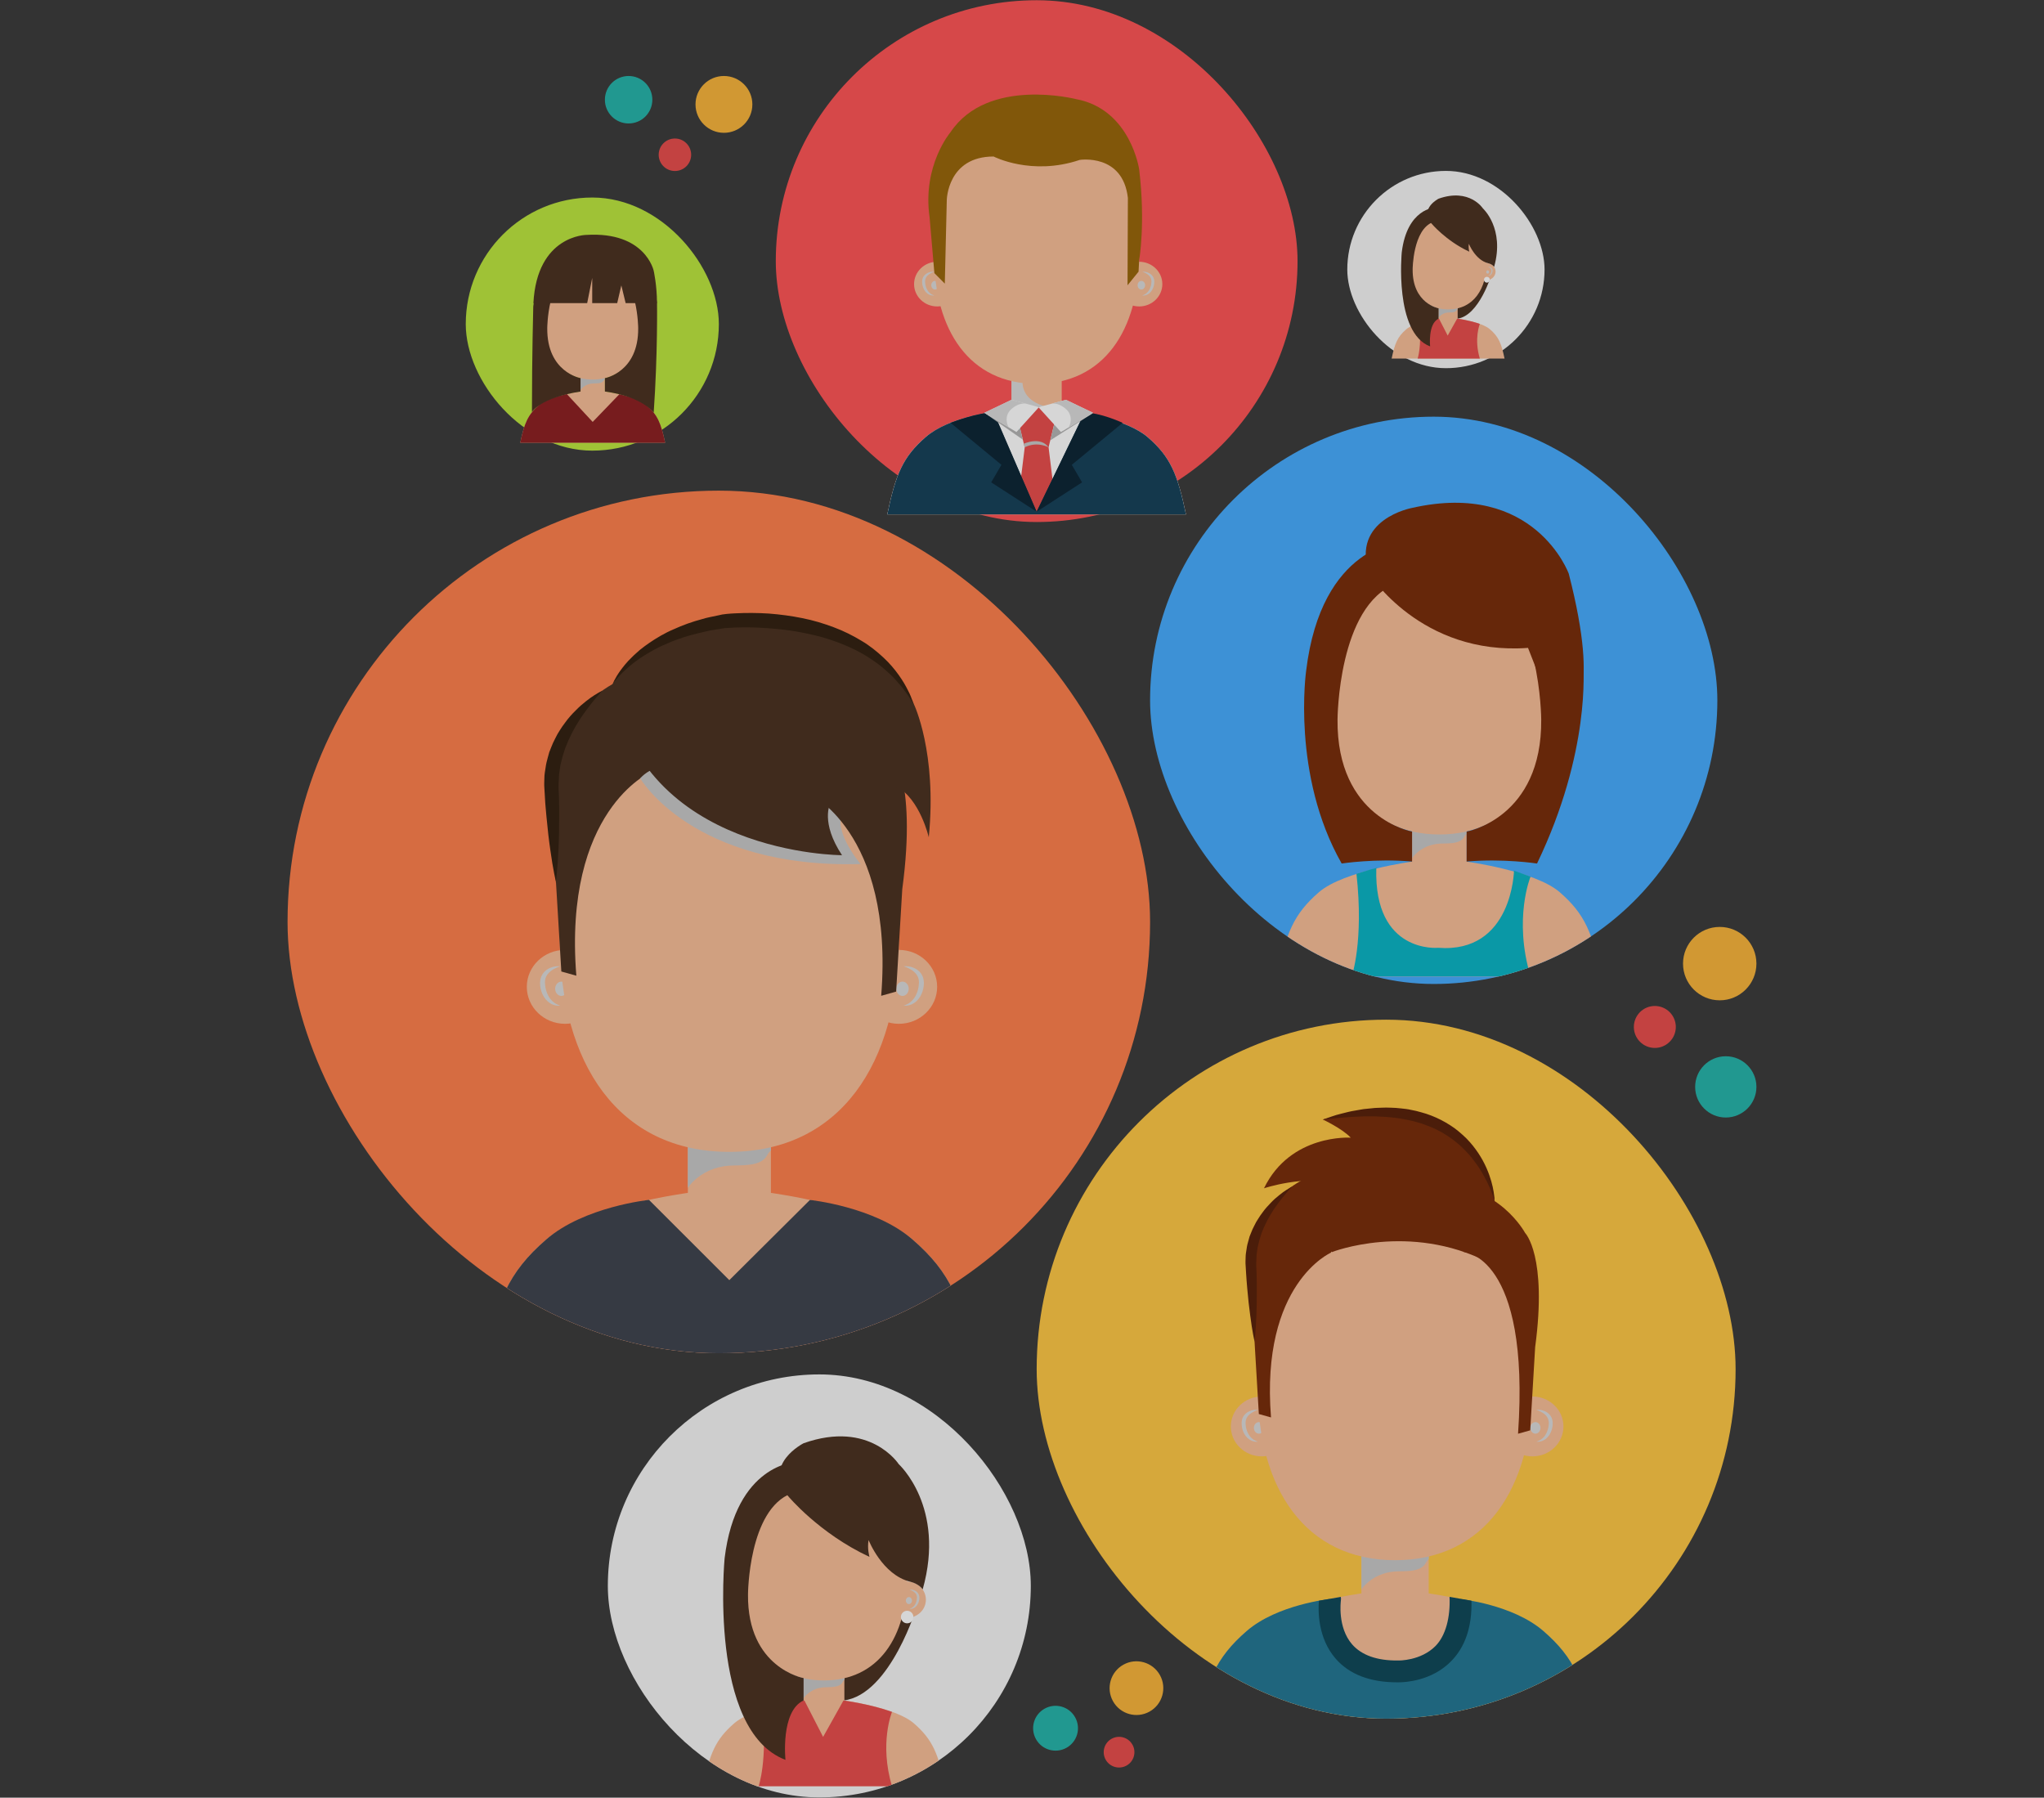 <svg width="141" height="124" viewBox="0 0 141 124" fill="none" xmlns="http://www.w3.org/2000/svg">
<rect x="0" y="0" width="141" height="124" fill="#333333" stroke="none"/>
<g opacity="0.8">
<rect x="53.516" y="0.016" width="35.992" height="35.992" rx="17.996" fill="#FF4D4F"/>
<path d="M73.24 26.211H69.775V28.271H73.24V26.211Z" fill="#F8BB94"/>
<g style="mix-blend-mode:multiply">
<path d="M71.97 27.997C71.243 27.765 70.634 27.311 70.542 26.512C70.53 26.402 70.542 26.303 70.572 26.211H69.775V28.271H73.24V28.012C72.814 28.119 72.37 28.122 71.97 27.994V27.997Z" fill="#DADADA"/>
</g>
<path d="M80.181 19.596C80.181 20.449 79.465 21.138 78.583 21.138C77.7 21.138 76.984 20.446 76.984 19.596C76.984 18.747 77.7 18.055 78.583 18.055C79.465 18.055 80.181 18.747 80.181 19.596Z" fill="#F8BB94"/>
<g style="mix-blend-mode:multiply">
<path d="M78.787 18.746C78.787 18.746 78.826 18.74 78.894 18.743C78.963 18.743 79.064 18.755 79.178 18.8C79.291 18.841 79.425 18.922 79.518 19.059C79.542 19.095 79.556 19.134 79.577 19.169C79.592 19.208 79.604 19.25 79.613 19.292L79.628 19.42C79.628 19.462 79.625 19.503 79.622 19.545C79.616 19.623 79.595 19.709 79.571 19.787C79.547 19.864 79.512 19.936 79.473 20.004C79.395 20.139 79.285 20.243 79.175 20.303C79.124 20.335 79.067 20.35 79.023 20.365C78.972 20.374 78.933 20.383 78.897 20.386C78.829 20.386 78.79 20.386 78.79 20.386C78.79 20.386 78.826 20.371 78.888 20.347C78.921 20.335 78.954 20.312 78.993 20.294C79.029 20.267 79.073 20.243 79.109 20.204C79.148 20.171 79.187 20.127 79.222 20.079C79.258 20.031 79.288 19.978 79.318 19.918C79.345 19.858 79.366 19.796 79.386 19.73C79.404 19.662 79.419 19.599 79.422 19.524L79.431 19.423L79.425 19.325C79.416 19.295 79.41 19.262 79.404 19.232C79.392 19.205 79.383 19.175 79.369 19.149C79.315 19.041 79.222 18.961 79.133 18.901C79.041 18.841 78.957 18.803 78.894 18.779C78.832 18.755 78.796 18.743 78.796 18.743L78.787 18.746Z" fill="#DADADA"/>
</g>
<g style="mix-blend-mode:multiply">
<path d="M78.993 19.673C78.993 19.837 78.877 19.971 78.734 19.971C78.591 19.971 78.475 19.837 78.475 19.673C78.475 19.509 78.591 19.375 78.734 19.375C78.877 19.375 78.993 19.509 78.993 19.673Z" fill="#DADADA"/>
</g>
<path d="M63.055 19.596C63.055 20.449 63.77 21.138 64.65 21.138C65.53 21.138 66.248 20.446 66.248 19.596C66.248 18.747 65.533 18.055 64.65 18.055C63.767 18.055 63.055 18.747 63.055 19.596Z" fill="#F8BB94"/>
<g style="mix-blend-mode:multiply">
<path d="M64.447 18.746C64.447 18.746 64.409 18.74 64.34 18.743C64.271 18.743 64.173 18.755 64.057 18.8C63.943 18.841 63.809 18.922 63.717 19.059C63.696 19.095 63.678 19.134 63.657 19.169C63.642 19.208 63.63 19.25 63.621 19.292L63.609 19.42C63.609 19.462 63.612 19.503 63.615 19.545C63.621 19.623 63.642 19.709 63.666 19.787C63.69 19.864 63.726 19.936 63.764 20.004C63.845 20.139 63.955 20.243 64.063 20.303C64.113 20.335 64.173 20.35 64.218 20.365C64.265 20.374 64.307 20.383 64.343 20.386C64.415 20.386 64.45 20.386 64.45 20.386C64.45 20.386 64.415 20.371 64.352 20.347C64.322 20.335 64.286 20.312 64.248 20.294C64.212 20.267 64.167 20.243 64.131 20.204C64.093 20.171 64.054 20.127 64.018 20.079C63.982 20.031 63.952 19.978 63.925 19.918C63.896 19.858 63.875 19.796 63.857 19.73C63.839 19.662 63.824 19.599 63.821 19.524L63.815 19.423L63.821 19.325C63.83 19.295 63.836 19.262 63.842 19.232C63.854 19.205 63.863 19.175 63.878 19.149C63.934 19.041 64.027 18.961 64.113 18.901C64.203 18.841 64.289 18.803 64.352 18.779C64.415 18.755 64.45 18.743 64.45 18.743L64.447 18.746Z" fill="#DADADA"/>
</g>
<g style="mix-blend-mode:multiply">
<path d="M64.242 19.673C64.242 19.837 64.359 19.971 64.502 19.971C64.645 19.971 64.761 19.837 64.761 19.673C64.761 19.509 64.645 19.375 64.502 19.375C64.359 19.375 64.242 19.509 64.242 19.673Z" fill="#DADADA"/>
</g>
<path d="M78.583 17.559C78.583 22.798 76.123 26.478 71.51 26.478C66.897 26.478 64.434 22.798 64.434 17.559C64.434 12.32 66.986 8.07 71.602 8.07C76.219 8.07 78.583 12.32 78.583 17.559Z" fill="#F8BB94"/>
<path d="M69.846 28.188C69.846 28.188 65.45 28.769 63.873 30.135C62.263 31.527 61.788 32.732 61.207 35.484H81.81C81.231 32.732 80.754 31.527 79.144 30.135C77.563 28.769 73.171 28.188 73.171 28.188H69.846Z" fill="#F8BB94"/>
<path d="M68.519 28.414C68.519 28.414 65.453 28.769 63.873 30.135C62.263 31.527 61.788 32.732 61.207 35.484H81.81C81.231 32.732 80.763 31.518 79.144 30.135C77.808 28.993 74.808 28.477 74.808 28.477L73.168 28.188H69.843L68.516 28.414H68.519Z" fill="white"/>
<path d="M70.688 30.855C70.688 30.855 70.703 30.832 70.747 30.796C70.729 30.814 70.709 30.835 70.688 30.855L70.121 35.477H72.9L72.334 30.855L72.715 29.269C72.856 29.03 72.9 28.756 72.754 28.517C72.62 28.3 72.441 28.186 72.235 28.13C71.91 28.04 71.526 28.094 71.18 28.094C70.834 28.094 70.592 28.124 70.363 28.395C70.136 28.667 70.121 28.959 70.303 29.269L70.685 30.855H70.688Z" fill="#E74645"/>
<g style="mix-blend-mode:multiply">
<path d="M70.625 30.609C70.625 30.609 71.776 30.072 72.331 30.856C72.331 30.856 71.555 30.415 70.685 30.856L70.625 30.609Z" fill="#C6C6C6"/>
</g>
<path d="M68.519 28.414C68.519 28.414 65.453 28.769 63.873 30.135C62.263 31.527 61.788 32.732 61.207 35.484H81.81C81.231 32.732 80.763 31.518 79.144 30.135C77.808 28.993 74.808 28.477 74.808 28.477L71.507 35.297L68.516 28.414H68.519Z" fill="#0D3953"/>
<path d="M68.559 28.462L71.508 35.297L68.374 33.272L69.081 32.062L65.574 29.166C65.574 29.166 67.563 28.397 68.562 28.465L68.559 28.462Z" fill="#031D2D"/>
<path d="M74.811 28.478L71.51 35.298L74.644 33.273L73.937 32.062L77.444 29.167C77.444 29.167 75.807 28.412 74.808 28.481L74.811 28.478Z" fill="#031D2D"/>
<g style="mix-blend-mode:multiply">
<path d="M67.904 28.477L70.555 30.325L70.335 29.401L67.904 28.477Z" fill="#B2B2B2"/>
</g>
<g style="mix-blend-mode:multiply">
<path d="M75.368 28.516L72.457 30.37L72.713 29.291L75.368 28.516Z" fill="#B2B2B2"/>
</g>
<path d="M69.775 27.578L67.902 28.476L70.118 29.8L71.669 28.088L69.775 27.578Z" fill="white"/>
<g style="mix-blend-mode:multiply">
<path d="M69.748 28.237C70.023 27.987 70.348 27.817 70.729 27.835L69.775 27.578L67.902 28.473L69.575 29.472C69.367 29.069 69.376 28.574 69.748 28.234V28.237Z" fill="#DADADA"/>
</g>
<path d="M73.529 27.578L75.402 28.476L73.186 29.8L71.633 28.088L73.529 27.578Z" fill="white"/>
<g style="mix-blend-mode:multiply">
<path d="M73.555 28.237C73.281 27.987 72.956 27.817 72.574 27.835L73.528 27.578L75.401 28.473L73.728 29.472C73.937 29.069 73.928 28.574 73.555 28.234V28.237Z" fill="#DADADA"/>
</g>
<path d="M64.46 18.844L65.175 19.563L65.312 13.793C65.312 13.793 65.36 10.796 68.542 10.796C68.542 10.796 71.154 12.152 74.479 11.031C74.479 11.031 77.455 10.563 77.804 13.652L77.78 19.679L78.54 18.74L78.582 17.955C78.582 17.955 79.032 15.412 78.582 11.678C78.582 11.678 77.983 7.542 74.246 6.841C74.246 6.841 68.145 5.27 65.572 9.114C65.572 9.114 63.61 11.407 64.126 14.994L64.457 18.847L64.46 18.844Z" fill="#956000"/>
<path d="M45 6.879C45 7.783 44.269 8.516 43.364 8.516C42.458 8.516 41.727 7.783 41.727 6.879C41.727 5.975 42.46 5.242 43.364 5.242C44.267 5.242 45 5.975 45 6.879Z" fill="#1DB2A8"/>
<path d="M47.678 10.675C47.678 11.294 47.177 11.795 46.557 11.795C45.938 11.795 45.438 11.294 45.438 10.675C45.438 10.056 45.938 9.555 46.557 9.555C47.177 9.555 47.678 10.056 47.678 10.675Z" fill="#E74645"/>
<path d="M51.9 7.202C51.9 8.284 51.022 9.161 49.938 9.161C48.854 9.161 47.978 8.284 47.978 7.202C47.978 6.12 48.856 5.242 49.938 5.242C51.02 5.242 51.9 6.12 51.9 7.202Z" fill="#F9B233"/>
<g clip-path="url(#clip0_6636_40536)">
<rect x="79.336" y="28.742" width="39.131" height="39.131" rx="19.565" fill="#40A9FF"/>
<path d="M101.172 57.266H97.404V59.506H101.172V57.266Z" fill="#F8BB94"/>
<g style="mix-blend-mode:multiply">
<path d="M97.622 58.938C98.066 58.494 98.64 58.245 99.269 58.196C99.807 58.157 100.725 58.271 101.013 57.71C101.059 57.622 101.114 57.554 101.175 57.505V57.266H97.408V59.201C97.473 59.11 97.541 59.02 97.625 58.938H97.622Z" fill="#C6C6C6"/>
</g>
<path d="M108.714 50.082C108.714 51.01 107.936 51.758 106.98 51.758C106.024 51.758 105.242 51.006 105.242 50.082C105.242 49.158 106.02 48.406 106.98 48.406C107.94 48.406 108.714 49.158 108.714 50.082Z" fill="#F8BB94"/>
<g style="mix-blend-mode:multiply">
<path d="M107.201 49.153C107.201 49.153 107.243 49.146 107.318 49.149C107.392 49.153 107.499 49.162 107.626 49.211C107.749 49.256 107.895 49.344 107.995 49.496C108.021 49.532 108.038 49.574 108.06 49.616C108.077 49.658 108.089 49.704 108.102 49.749L108.115 49.889C108.115 49.934 108.112 49.979 108.109 50.025C108.102 50.112 108.08 50.203 108.054 50.284C108.028 50.368 107.989 50.446 107.947 50.521C107.859 50.667 107.743 50.78 107.623 50.845C107.568 50.881 107.506 50.897 107.457 50.913C107.402 50.923 107.36 50.936 107.321 50.936C107.243 50.936 107.204 50.936 107.204 50.936C107.204 50.936 107.243 50.919 107.311 50.894C107.344 50.881 107.379 50.855 107.425 50.835C107.464 50.806 107.512 50.78 107.551 50.741C107.597 50.706 107.636 50.657 107.675 50.605C107.713 50.553 107.746 50.492 107.778 50.43C107.807 50.365 107.833 50.297 107.853 50.226C107.872 50.151 107.888 50.083 107.892 50.002L107.901 49.892L107.892 49.785C107.882 49.752 107.876 49.717 107.869 49.684C107.856 49.655 107.846 49.623 107.83 49.593C107.769 49.477 107.671 49.389 107.574 49.324C107.477 49.26 107.383 49.217 107.315 49.191C107.25 49.166 107.208 49.153 107.208 49.153H107.201Z" fill="#DADADA"/>
</g>
<g style="mix-blend-mode:multiply">
<path d="M107.425 50.168C107.425 50.346 107.299 50.492 107.143 50.492C106.988 50.492 106.861 50.346 106.861 50.168C106.861 49.99 106.988 49.844 107.143 49.844C107.299 49.844 107.425 49.99 107.425 50.168Z" fill="#DADADA"/>
</g>
<path d="M90.098 50.082C90.098 51.01 90.876 51.758 91.832 51.758C92.788 51.758 93.567 51.006 93.567 50.082C93.567 49.158 92.788 48.406 91.832 48.406C90.876 48.406 90.098 49.158 90.098 50.082Z" fill="#F8BB94"/>
<g style="mix-blend-mode:multiply">
<path d="M91.61 49.153C91.61 49.153 91.568 49.146 91.493 49.149C91.419 49.153 91.312 49.162 91.186 49.211C91.062 49.256 90.916 49.344 90.816 49.496C90.79 49.532 90.774 49.574 90.751 49.616C90.738 49.658 90.725 49.704 90.712 49.749L90.699 49.889C90.699 49.934 90.699 49.979 90.706 50.025C90.712 50.112 90.735 50.203 90.761 50.284C90.787 50.368 90.826 50.446 90.868 50.521C90.955 50.667 91.075 50.78 91.192 50.845C91.25 50.881 91.312 50.897 91.361 50.913C91.412 50.923 91.458 50.936 91.497 50.936C91.575 50.936 91.614 50.936 91.614 50.936C91.614 50.936 91.575 50.919 91.507 50.894C91.474 50.881 91.438 50.855 91.393 50.835C91.354 50.806 91.305 50.78 91.267 50.741C91.221 50.706 91.182 50.657 91.143 50.605C91.105 50.553 91.072 50.492 91.04 50.43C91.007 50.365 90.988 50.297 90.965 50.226C90.946 50.151 90.929 50.083 90.926 50.002L90.916 49.892L90.923 49.785C90.933 49.752 90.939 49.717 90.946 49.684C90.959 49.655 90.968 49.623 90.984 49.593C91.046 49.477 91.147 49.389 91.241 49.324C91.338 49.26 91.432 49.217 91.5 49.191C91.568 49.166 91.607 49.153 91.607 49.153H91.61Z" fill="#DADADA"/>
</g>
<g style="mix-blend-mode:multiply">
<path d="M91.387 50.168C91.387 50.346 91.513 50.492 91.669 50.492C91.824 50.492 91.951 50.346 91.951 50.168C91.951 49.99 91.824 49.844 91.669 49.844C91.513 49.844 91.387 49.99 91.387 50.168Z" fill="#DADADA"/>
</g>
<path d="M106.979 47.863C106.979 53.559 104.304 57.56 99.289 57.56C94.274 57.56 91.596 53.559 91.596 47.863C91.596 42.167 94.371 37.547 99.389 37.547C104.408 37.547 106.979 42.167 106.979 47.863Z" fill="#F8BB94"/>
<path d="M97.48 59.422C97.48 59.422 92.701 60.054 90.986 61.539C89.236 63.053 88.72 64.363 88.088 67.355H110.487C109.855 64.363 109.339 63.053 107.589 61.539C105.87 60.054 101.095 59.422 101.095 59.422H97.48Z" fill="#F8BB94"/>
<path d="M94.943 59.898C94.943 59.898 95.458 59.681 93.572 60.274C94.09 64.969 93.244 67.345 93.244 67.345H105.58C104.384 63.364 105.58 60.469 105.58 60.469L104.439 60.057C104.439 60.057 104.332 65.776 99.21 65.377C99.21 65.377 94.771 65.812 94.94 59.898H94.943Z" fill="#00B1C3"/>
<path d="M96.666 37.37C96.666 37.37 91.154 37.559 90.101 46.27C90.101 46.27 89.073 53.448 92.552 59.565C92.552 59.565 94.876 59.205 97.408 59.429V57.361C97.408 57.361 92.198 56.443 92.266 49.625C92.266 49.625 92.302 41.757 96.299 40.266L96.669 37.367L96.666 37.37Z" fill="#732400"/>
<path d="M101.911 37.367C101.911 37.367 108.162 37.27 109.215 45.984C109.215 45.984 109.757 51.814 106.028 59.565C106.028 59.565 103.704 59.206 101.172 59.429V57.361C101.172 57.361 106.382 56.443 106.317 49.625C106.317 49.625 106.285 41.757 102.281 40.266L101.914 37.367H101.911Z" fill="#732400"/>
<path d="M94.452 39.572C94.452 39.572 98.005 45.236 105.406 44.691L106.862 48.4L108.305 49C108.305 49 110.487 48.4 108.217 39.572C108.217 39.572 105.873 33.117 97.402 35.036C97.402 35.036 93.181 35.808 94.448 39.572H94.452Z" fill="#732400"/>
</g>
<g clip-path="url(#clip1_6636_40536)">
<rect x="19.836" y="33.844" width="59.5" height="59.5" rx="29.75" fill="#FF7A45"/>
<path d="M53.179 79.008H47.451V82.414H53.179V79.008Z" fill="#F8BB94"/>
<g style="mix-blend-mode:multiply">
<path d="M47.776 81.536C48.452 80.861 49.324 80.481 50.281 80.407C51.099 80.348 52.494 80.52 52.933 79.668C53.002 79.534 53.086 79.431 53.179 79.357V78.992H47.451V81.935C47.55 81.797 47.653 81.664 47.776 81.536Z" fill="#C6C6C6"/>
</g>
<path d="M64.647 68.072C64.647 69.477 63.464 70.621 62.01 70.621C60.555 70.621 59.367 69.477 59.367 68.072C59.367 66.667 60.55 65.523 62.01 65.523C63.469 65.523 64.647 66.667 64.647 68.072Z" fill="#F8BB94"/>
<g style="mix-blend-mode:multiply">
<path d="M62.343 66.655C62.343 66.655 62.407 66.645 62.52 66.65C62.634 66.65 62.801 66.669 62.989 66.743C63.176 66.812 63.398 66.946 63.551 67.177C63.59 67.231 63.615 67.3 63.649 67.36C63.674 67.424 63.694 67.493 63.708 67.562L63.733 67.774C63.733 67.843 63.723 67.912 63.723 67.981C63.713 68.114 63.679 68.252 63.639 68.38C63.6 68.508 63.541 68.627 63.477 68.74C63.343 68.962 63.166 69.134 62.979 69.233C62.895 69.287 62.801 69.312 62.722 69.337C62.644 69.351 62.575 69.371 62.515 69.371C62.402 69.371 62.338 69.371 62.338 69.371C62.338 69.371 62.397 69.346 62.501 69.307C62.55 69.287 62.609 69.248 62.673 69.218C62.732 69.174 62.806 69.134 62.865 69.07C62.929 69.016 62.993 68.942 63.053 68.863C63.112 68.784 63.161 68.691 63.206 68.597C63.25 68.498 63.289 68.395 63.319 68.287C63.349 68.173 63.373 68.07 63.378 67.946L63.393 67.779L63.383 67.616C63.368 67.567 63.358 67.513 63.349 67.463C63.329 67.419 63.314 67.365 63.289 67.325C63.196 67.148 63.048 67.015 62.9 66.916C62.747 66.817 62.604 66.753 62.505 66.714C62.402 66.674 62.343 66.655 62.343 66.655Z" fill="#DADADA"/>
</g>
<g style="mix-blend-mode:multiply">
<path d="M62.686 68.204C62.686 68.475 62.494 68.697 62.257 68.697C62.02 68.697 61.828 68.475 61.828 68.204C61.828 67.933 62.02 67.711 62.257 67.711C62.494 67.711 62.686 67.933 62.686 68.204Z" fill="#DADADA"/>
</g>
<path d="M36.34 68.072C36.34 69.477 37.523 70.621 38.977 70.621C40.431 70.621 41.62 69.477 41.62 68.072C41.62 66.667 40.436 65.523 38.977 65.523C37.518 65.523 36.34 66.667 36.34 68.072Z" fill="#F8BB94"/>
<g style="mix-blend-mode:multiply">
<path d="M38.646 66.655C38.646 66.655 38.582 66.645 38.469 66.65C38.355 66.65 38.193 66.669 38 66.743C37.813 66.812 37.591 66.946 37.438 67.177C37.399 67.231 37.374 67.3 37.34 67.36C37.315 67.424 37.295 67.493 37.276 67.562L37.256 67.774C37.256 67.843 37.256 67.912 37.261 67.981C37.271 68.114 37.305 68.252 37.345 68.38C37.384 68.508 37.443 68.627 37.507 68.74C37.64 68.962 37.823 69.134 38.005 69.233C38.089 69.287 38.183 69.312 38.261 69.337C38.34 69.351 38.409 69.371 38.469 69.371C38.582 69.371 38.646 69.371 38.646 69.371C38.646 69.371 38.587 69.346 38.483 69.307C38.434 69.287 38.38 69.248 38.311 69.218C38.252 69.174 38.183 69.134 38.119 69.07C38.054 69.016 37.99 68.942 37.931 68.863C37.872 68.784 37.823 68.691 37.778 68.597C37.734 68.498 37.695 68.395 37.665 68.287C37.635 68.173 37.611 68.07 37.606 67.946L37.591 67.779L37.601 67.616C37.616 67.567 37.626 67.513 37.635 67.463C37.655 67.419 37.67 67.365 37.695 67.325C37.788 67.148 37.941 67.015 38.084 66.916C38.232 66.817 38.375 66.753 38.478 66.714C38.582 66.674 38.641 66.655 38.641 66.655H38.646Z" fill="#DADADA"/>
</g>
<g style="mix-blend-mode:multiply">
<path d="M38.297 68.204C38.297 68.475 38.489 68.697 38.726 68.697C38.962 68.697 39.155 68.475 39.155 68.204C39.155 67.933 38.962 67.711 38.726 67.711C38.489 67.711 38.297 67.933 38.297 68.204Z" fill="#DADADA"/>
</g>
<path d="M62.007 64.71C62.007 73.371 57.94 79.454 50.308 79.454C42.677 79.454 38.615 73.371 38.615 64.71C38.615 56.048 42.835 49.023 50.466 49.023C58.097 49.023 62.007 56.048 62.007 64.71Z" fill="#F8BB94"/>
<path d="M47.565 82.266C47.565 82.266 40.298 83.227 37.69 85.485C35.028 87.787 34.245 89.778 33.283 94.329H67.342C66.386 89.778 65.597 87.787 62.935 85.485C60.322 83.227 53.056 82.266 53.056 82.266H47.559H47.565Z" fill="#F8BB94"/>
<path d="M44.774 82.766C44.774 82.766 40.303 83.229 37.69 85.487C35.028 87.789 34.245 89.781 33.283 94.331H67.342C66.386 89.781 65.597 87.789 62.935 85.487C60.322 83.229 55.871 82.771 55.871 82.771L50.31 88.302L44.769 82.766H44.774Z" fill="#373C47"/>
<path d="M38.298 59.944L38.722 67.013L39.757 67.303C38.85 55.891 44.859 53.279 44.859 53.279L46.54 46.136C41.404 46.012 39.156 50.212 39.156 50.212C39.156 50.212 37.253 52.145 38.298 59.938V59.944Z" fill="#432918"/>
<path d="M38.356 60.862C38.356 60.862 38.144 59.97 37.962 58.629C37.863 57.958 37.775 57.175 37.696 56.332C37.661 55.913 37.612 55.479 37.592 55.035C37.578 54.813 37.568 54.592 37.553 54.37L37.543 54.202V54.182V54.118V54.074V53.99L37.553 53.655C37.553 53.438 37.597 53.187 37.637 52.94C37.671 52.689 37.73 52.457 37.794 52.23C37.829 52.117 37.853 51.998 37.888 51.89L38.016 51.565C38.095 51.348 38.194 51.141 38.297 50.944C38.396 50.741 38.499 50.549 38.618 50.372C38.731 50.189 38.849 50.022 38.973 49.859C39.209 49.529 39.465 49.248 39.712 49.006C39.954 48.755 40.195 48.548 40.417 48.375C40.634 48.198 40.841 48.06 41.008 47.951C41.349 47.734 41.556 47.641 41.556 47.641C41.556 47.641 40.91 48.296 40.161 49.381C40.067 49.514 39.973 49.657 39.885 49.81C39.791 49.958 39.692 50.11 39.608 50.278C39.515 50.441 39.426 50.608 39.347 50.786C39.263 50.958 39.175 51.136 39.106 51.323C39.027 51.505 38.953 51.693 38.899 51.89C38.834 52.082 38.775 52.279 38.731 52.482C38.677 52.684 38.632 52.881 38.613 53.078C38.583 53.275 38.554 53.463 38.554 53.699L38.534 54.034V54.118L38.529 54.163C38.529 54.163 38.529 54.089 38.529 54.128V54.138V54.158V54.325C38.544 54.547 38.549 54.774 38.559 54.996C38.578 55.439 38.568 55.873 38.573 56.297C38.573 57.14 38.559 57.929 38.524 58.609C38.465 59.965 38.337 60.872 38.337 60.872L38.356 60.862Z" fill="#2A1807"/>
<g style="mix-blend-mode:multiply">
<path d="M44.163 53.691C44.163 53.691 47.777 59.922 59.366 59.602C59.366 59.602 57.197 57.038 58.277 55.82C58.277 55.82 47.047 50.482 44.158 53.691H44.163Z" fill="#C6C6C6"/>
</g>
<path d="M62.241 61.329L61.817 68.398L60.787 68.689C61.694 57.277 55.685 54.669 55.685 54.669L54.004 47.526C59.141 47.403 61.389 51.603 61.389 51.603C61.389 51.603 63.291 53.535 62.241 61.329Z" fill="#432918"/>
<path d="M42.26 47.184C42.26 47.184 43.926 43.787 49.911 42.861C49.911 42.861 59.868 41.663 63.043 48.574C63.043 48.574 64.65 51.902 64.069 57.753C64.069 57.753 63.467 55.121 61.836 54.243C61.836 54.243 61.564 57.359 57.266 55.441C57.266 55.441 56.581 56.718 58.084 58.99C58.084 58.99 44.168 58.99 42.265 47.184H42.26Z" fill="#432918"/>
<path d="M42.26 47.188C42.26 47.188 42.393 46.823 42.782 46.271C42.984 46 43.236 45.67 43.581 45.344C43.744 45.172 43.941 45.014 44.138 44.831C44.345 44.669 44.572 44.491 44.813 44.329C45.301 44.003 45.849 43.668 46.47 43.407C47.081 43.126 47.751 42.884 48.461 42.697C48.811 42.584 49.181 42.534 49.551 42.446L49.827 42.386L50.137 42.347C50.33 42.327 50.522 42.317 50.714 42.307C51.483 42.268 52.262 42.273 53.036 42.322C53.815 42.382 54.589 42.485 55.343 42.638C56.097 42.786 56.827 43.008 57.517 43.269C58.207 43.525 58.848 43.85 59.425 44.2C60.011 44.546 60.509 44.955 60.938 45.354C61.372 45.753 61.717 46.172 61.993 46.557C62.269 46.941 62.476 47.301 62.624 47.602C62.787 47.898 62.871 48.149 62.935 48.317C62.999 48.484 63.033 48.573 63.033 48.573C63.033 48.573 62.984 48.494 62.886 48.342C62.792 48.189 62.654 47.972 62.452 47.706C62.264 47.434 62.003 47.134 61.693 46.798C61.535 46.636 61.367 46.463 61.175 46.301C60.988 46.128 60.781 45.96 60.564 45.793C60.12 45.468 59.617 45.137 59.055 44.856C58.493 44.57 57.872 44.324 57.221 44.107C56.566 43.89 55.871 43.737 55.156 43.599C54.441 43.466 53.706 43.382 52.967 43.333C52.228 43.274 51.483 43.259 50.758 43.284C50.576 43.294 50.399 43.303 50.216 43.313L49.975 43.328L49.709 43.372C49.358 43.436 49.004 43.471 48.673 43.56C47.998 43.712 47.347 43.875 46.756 44.097C46.608 44.151 46.46 44.206 46.317 44.26C46.174 44.319 46.036 44.383 45.903 44.442C45.622 44.55 45.37 44.694 45.124 44.817C44.636 45.083 44.202 45.354 43.842 45.625C43.477 45.896 43.182 46.163 42.945 46.389C42.713 46.626 42.536 46.813 42.427 46.956C42.314 47.094 42.265 47.178 42.265 47.178L42.26 47.188Z" fill="#2A1807"/>
</g>
<g clip-path="url(#clip2_6636_40536)">
<rect x="41.93" y="94.805" width="29.178" height="29.178" rx="14.589" fill="#F5F5F5"/>
<path d="M63.3 110.661C63.3 110.661 61.453 116.905 58.19 117.297V115.873C58.19 115.873 61.535 109.636 63.3 110.661Z" fill="#432918"/>
<path d="M58.247 115.695H55.438V117.366H58.247V115.695Z" fill="#F8BB94"/>
<g style="mix-blend-mode:multiply">
<path d="M55.597 116.943C55.931 116.612 56.356 116.425 56.825 116.389C57.226 116.358 57.91 116.445 58.126 116.027C58.157 115.961 58.201 115.91 58.247 115.874V115.695H55.438V117.139C55.486 117.071 55.537 117.003 55.597 116.943Z" fill="#C6C6C6"/>
</g>
<path d="M63.87 110.344C63.87 111.033 63.29 111.593 62.575 111.593C61.859 111.593 61.281 111.033 61.281 110.344C61.281 109.655 61.861 109.094 62.575 109.094C63.288 109.094 63.87 109.655 63.87 110.344Z" fill="#F8BB94"/>
<g style="mix-blend-mode:multiply">
<path d="M62.741 109.652C62.741 109.652 62.773 109.647 62.828 109.649C62.884 109.652 62.964 109.659 63.058 109.695C63.15 109.729 63.258 109.794 63.333 109.908C63.35 109.934 63.365 109.966 63.379 109.997C63.392 110.029 63.401 110.062 63.411 110.096L63.42 110.2C63.42 110.234 63.42 110.268 63.416 110.302C63.411 110.367 63.394 110.435 63.374 110.495C63.355 110.558 63.326 110.616 63.295 110.672C63.23 110.78 63.14 110.865 63.051 110.913C63.01 110.94 62.964 110.952 62.925 110.964C62.884 110.971 62.852 110.981 62.823 110.981C62.765 110.981 62.736 110.981 62.736 110.981C62.736 110.981 62.765 110.969 62.816 110.95C62.84 110.94 62.869 110.921 62.901 110.906C62.93 110.884 62.964 110.865 62.995 110.836C63.026 110.809 63.058 110.773 63.087 110.735C63.116 110.696 63.14 110.65 63.162 110.604C63.186 110.556 63.203 110.505 63.217 110.452C63.232 110.396 63.244 110.345 63.246 110.285L63.254 110.203L63.249 110.123C63.242 110.099 63.237 110.072 63.232 110.048C63.222 110.026 63.215 110.002 63.203 109.98C63.157 109.893 63.082 109.828 63.01 109.78C62.937 109.731 62.867 109.702 62.816 109.681C62.765 109.661 62.736 109.652 62.736 109.652H62.741Z" fill="#DADADA"/>
</g>
<g style="mix-blend-mode:multiply">
<path d="M62.909 110.406C62.909 110.539 62.815 110.648 62.699 110.648C62.583 110.648 62.488 110.539 62.488 110.406C62.488 110.273 62.583 110.164 62.699 110.164C62.815 110.164 62.909 110.273 62.909 110.406Z" fill="#DADADA"/>
</g>
<path d="M49.988 110.344C49.988 111.033 50.569 111.593 51.282 111.593C51.995 111.593 52.577 111.033 52.577 110.344C52.577 109.655 51.997 109.094 51.282 109.094C50.566 109.094 49.988 109.655 49.988 110.344Z" fill="#F8BB94"/>
<g style="mix-blend-mode:multiply">
<path d="M51.117 109.652C51.117 109.652 51.086 109.647 51.03 109.649C50.975 109.652 50.895 109.659 50.801 109.695C50.709 109.729 50.6 109.794 50.525 109.908C50.506 109.934 50.494 109.966 50.477 109.997C50.465 110.029 50.455 110.062 50.448 110.096L50.435 110.2C50.435 110.234 50.435 110.268 50.44 110.302C50.445 110.367 50.462 110.435 50.481 110.495C50.501 110.558 50.53 110.616 50.561 110.672C50.627 110.78 50.714 110.865 50.805 110.913C50.846 110.94 50.892 110.952 50.929 110.964C50.967 110.971 51.001 110.981 51.03 110.981C51.086 110.981 51.117 110.981 51.117 110.981C51.117 110.981 51.088 110.969 51.038 110.95C51.013 110.94 50.984 110.921 50.953 110.906C50.924 110.884 50.888 110.865 50.859 110.836C50.825 110.809 50.796 110.773 50.767 110.735C50.738 110.696 50.714 110.65 50.689 110.604C50.668 110.556 50.651 110.505 50.634 110.452C50.619 110.396 50.607 110.345 50.605 110.285L50.597 110.203L50.602 110.123C50.61 110.099 50.614 110.072 50.619 110.048C50.629 110.026 50.636 110.002 50.648 109.98C50.694 109.893 50.767 109.828 50.839 109.78C50.912 109.731 50.982 109.702 51.033 109.681C51.083 109.661 51.115 109.652 51.115 109.652H51.117Z" fill="#DADADA"/>
</g>
<g style="mix-blend-mode:multiply">
<path d="M50.947 110.406C50.947 110.539 51.041 110.648 51.158 110.648C51.274 110.648 51.368 110.539 51.368 110.406C51.368 110.273 51.274 110.164 51.158 110.164C51.041 110.164 50.947 110.273 50.947 110.406Z" fill="#DADADA"/>
</g>
<path d="M62.578 108.684C62.578 112.932 60.586 115.915 56.843 115.915C53.101 115.915 51.109 112.932 51.109 108.684C51.109 104.437 53.179 100.992 56.921 100.992C60.663 100.992 62.58 104.437 62.58 108.684H62.578Z" fill="#F8BB94"/>
<path d="M55.494 117.289C55.494 117.289 51.933 117.76 50.651 118.868C49.346 119.997 48.959 120.973 48.49 123.205H65.195C64.726 120.973 64.339 119.997 63.034 118.868C61.752 117.76 58.191 117.289 58.191 117.289H55.496H55.494Z" fill="#F8BB94"/>
<path d="M58.187 117.297C58.187 117.297 60.022 117.539 61.533 118.085C61.533 118.085 60.641 120.244 61.533 123.212H52.332C52.332 123.212 52.965 121.402 52.574 117.94C53.981 117.495 55.489 117.297 55.489 117.297L56.78 119.809L58.185 117.297H58.187Z" fill="#E74645"/>
<path d="M62.788 109.104C60.855 108.631 59.917 106.228 59.917 106.228C59.81 106.835 59.979 107.391 59.979 107.391C56.496 105.771 54.359 103.191 54.359 103.191C52.58 100.994 55.437 99.551 55.437 99.551C60.023 97.931 61.996 100.994 61.996 100.994C61.996 100.994 65.254 103.941 63.649 109.636C63.649 109.636 63.422 109.259 62.786 109.102L62.788 109.104Z" fill="#432918"/>
<path d="M54.884 100.849C54.884 100.849 50.774 100.989 49.986 107.484C49.986 107.484 48.85 119.369 54.183 121.392C54.183 121.392 53.832 118.029 55.435 117.294V115.752C55.435 115.752 51.548 115.068 51.599 109.984C51.599 109.984 51.623 104.117 54.608 103.005L54.884 100.844V100.849Z" fill="#432918"/>
<path d="M63.01 111.542C63.01 111.781 62.817 111.975 62.577 111.975C62.338 111.975 62.145 111.781 62.145 111.542C62.145 111.303 62.338 111.109 62.577 111.109C62.817 111.109 63.01 111.303 63.01 111.542Z" fill="white"/>
</g>
<rect x="92.939" y="11.789" width="13.608" height="13.608" rx="6.804" fill="#F5F5F5"/>
<path d="M102.903 18.889C102.903 18.889 102.042 21.801 100.52 21.984V21.32C100.52 21.32 102.08 18.411 102.903 18.889Z" fill="#432918"/>
<path d="M100.548 21.234H99.238V22.013H100.548V21.234Z" fill="#F8BB94"/>
<g style="mix-blend-mode:multiply">
<path d="M99.313 21.816C99.468 21.662 99.667 21.575 99.885 21.558C100.073 21.543 100.392 21.584 100.492 21.389C100.507 21.358 100.527 21.335 100.548 21.318V21.234H99.238V21.907C99.261 21.876 99.284 21.844 99.313 21.816Z" fill="#C6C6C6"/>
</g>
<path d="M103.168 18.731C103.168 19.053 102.898 19.314 102.564 19.314C102.23 19.314 101.961 19.053 101.961 18.731C101.961 18.41 102.232 18.148 102.564 18.148C102.897 18.148 103.168 18.41 103.168 18.731Z" fill="#F8BB94"/>
<g style="mix-blend-mode:multiply">
<path d="M102.643 18.408C102.643 18.408 102.658 18.405 102.683 18.407C102.709 18.408 102.747 18.411 102.791 18.428C102.833 18.444 102.884 18.474 102.919 18.527C102.927 18.54 102.934 18.554 102.941 18.569C102.946 18.584 102.951 18.599 102.955 18.615L102.96 18.664C102.96 18.679 102.96 18.695 102.957 18.711C102.955 18.741 102.947 18.773 102.938 18.801C102.929 18.831 102.916 18.858 102.901 18.884C102.871 18.934 102.829 18.974 102.787 18.996C102.768 19.009 102.747 19.014 102.729 19.02C102.709 19.023 102.695 19.028 102.681 19.028C102.654 19.028 102.641 19.028 102.641 19.028C102.641 19.028 102.654 19.022 102.678 19.013C102.689 19.009 102.703 19 102.717 18.993C102.731 18.983 102.747 18.974 102.761 18.96C102.776 18.948 102.791 18.931 102.804 18.913C102.818 18.895 102.829 18.873 102.839 18.852C102.85 18.829 102.858 18.806 102.865 18.781C102.872 18.755 102.877 18.731 102.879 18.703L102.882 18.665L102.88 18.628C102.876 18.616 102.874 18.604 102.872 18.593C102.867 18.582 102.864 18.571 102.858 18.561C102.837 18.52 102.802 18.49 102.768 18.467C102.734 18.445 102.702 18.431 102.678 18.421C102.654 18.412 102.641 18.408 102.641 18.408H102.643Z" fill="#DADADA"/>
</g>
<g style="mix-blend-mode:multiply">
<path d="M102.72 18.761C102.72 18.823 102.676 18.874 102.622 18.874C102.567 18.874 102.523 18.823 102.523 18.761C102.523 18.699 102.567 18.648 102.622 18.648C102.676 18.648 102.72 18.699 102.72 18.761Z" fill="#DADADA"/>
</g>
<path d="M96.697 18.731C96.697 19.053 96.968 19.314 97.3 19.314C97.633 19.314 97.905 19.053 97.905 18.731C97.905 18.41 97.634 18.148 97.3 18.148C96.967 18.148 96.697 18.41 96.697 18.731Z" fill="#F8BB94"/>
<g style="mix-blend-mode:multiply">
<path d="M97.224 18.408C97.224 18.408 97.21 18.405 97.184 18.407C97.158 18.408 97.121 18.411 97.076 18.428C97.034 18.444 96.983 18.474 96.948 18.527C96.939 18.54 96.933 18.554 96.925 18.569C96.92 18.584 96.915 18.599 96.912 18.615L96.906 18.664C96.906 18.679 96.906 18.695 96.909 18.711C96.911 18.741 96.919 18.773 96.928 18.801C96.937 18.831 96.95 18.858 96.965 18.884C96.995 18.934 97.036 18.974 97.079 18.996C97.098 19.009 97.119 19.014 97.136 19.02C97.154 19.023 97.17 19.028 97.184 19.028C97.21 19.028 97.224 19.028 97.224 19.028C97.224 19.028 97.211 19.022 97.187 19.013C97.176 19.009 97.162 19 97.147 18.993C97.134 18.983 97.117 18.974 97.103 18.96C97.088 18.948 97.074 18.931 97.061 18.913C97.047 18.895 97.036 18.873 97.025 18.852C97.014 18.829 97.007 18.806 96.999 18.781C96.992 18.755 96.986 18.731 96.985 18.703L96.982 18.665L96.984 18.628C96.987 18.616 96.99 18.604 96.992 18.593C96.996 18.582 97 18.571 97.005 18.561C97.027 18.52 97.061 18.49 97.094 18.467C97.128 18.445 97.161 18.431 97.185 18.421C97.208 18.412 97.223 18.408 97.223 18.408H97.224Z" fill="#DADADA"/>
</g>
<g style="mix-blend-mode:multiply">
<path d="M97.144 18.761C97.144 18.823 97.189 18.874 97.243 18.874C97.297 18.874 97.341 18.823 97.341 18.761C97.341 18.699 97.297 18.648 97.243 18.648C97.189 18.648 97.144 18.699 97.144 18.761Z" fill="#DADADA"/>
</g>
<path d="M102.567 17.97C102.567 19.951 101.638 21.342 99.893 21.342C98.148 21.342 97.219 19.951 97.219 17.97C97.219 15.989 98.184 14.383 99.929 14.383C101.674 14.383 102.568 15.989 102.568 17.97H102.567Z" fill="#F8BB94"/>
<path d="M99.264 21.977C99.264 21.977 97.603 22.196 97.006 22.713C96.397 23.239 96.217 23.695 95.998 24.735H103.788C103.57 23.695 103.389 23.239 102.781 22.713C102.183 22.196 100.522 21.977 100.522 21.977H99.265H99.264Z" fill="#F8BB94"/>
<path d="M100.522 21.977C100.522 21.977 101.377 22.089 102.082 22.344C102.082 22.344 101.666 23.351 102.082 24.735H97.791C97.791 24.735 98.086 23.891 97.904 22.276C98.56 22.069 99.263 21.977 99.263 21.977L99.865 23.148L100.52 21.977H100.522Z" fill="#E74645"/>
<path d="M102.666 18.16C101.764 17.939 101.327 16.819 101.327 16.819C101.277 17.102 101.356 17.361 101.356 17.361C99.732 16.606 98.735 15.403 98.735 15.403C97.905 14.378 99.238 13.705 99.238 13.705C101.377 12.949 102.296 14.378 102.296 14.378C102.296 14.378 103.816 15.752 103.068 18.408C103.068 18.408 102.962 18.232 102.665 18.159L102.666 18.16Z" fill="#432918"/>
<path d="M98.98 14.315C98.98 14.315 97.063 14.38 96.696 17.41C96.696 17.41 96.166 22.952 98.653 23.895C98.653 23.895 98.489 22.327 99.237 21.985V21.265C99.237 21.265 97.424 20.946 97.448 18.575C97.448 18.575 97.459 15.839 98.851 15.32L98.98 14.312V14.315Z" fill="#432918"/>
<path d="M102.771 19.296C102.771 19.407 102.681 19.497 102.569 19.497C102.457 19.497 102.367 19.407 102.367 19.296C102.367 19.184 102.457 19.094 102.569 19.094C102.681 19.094 102.771 19.184 102.771 19.296Z" fill="white"/>
<rect x="32.129" y="13.625" width="17.459" height="17.459" rx="8.729" fill="#BAE637"/>
<path d="M41.726 26.039H40.047V27.039H41.726V26.039Z" fill="#F8BB94"/>
<g style="mix-blend-mode:multiply">
<path d="M40.142 26.785C40.34 26.587 40.596 26.474 40.877 26.454C41.117 26.437 41.527 26.488 41.654 26.237C41.674 26.198 41.699 26.168 41.726 26.146V26.039H40.047V26.903C40.076 26.862 40.106 26.823 40.142 26.785Z" fill="#C6C6C6"/>
</g>
<path d="M45.092 22.842C45.092 23.255 44.745 23.589 44.318 23.589C43.892 23.589 43.543 23.254 43.543 22.842C43.543 22.429 43.89 22.094 44.318 22.094C44.746 22.094 45.092 22.429 45.092 22.842Z" fill="#F8BB94"/>
<g style="mix-blend-mode:multiply">
<path d="M44.418 22.431C44.418 22.431 44.437 22.429 44.47 22.43C44.503 22.43 44.551 22.436 44.608 22.458C44.662 22.478 44.727 22.517 44.772 22.585C44.784 22.601 44.791 22.62 44.801 22.638C44.809 22.657 44.814 22.677 44.819 22.698L44.826 22.76C44.826 22.78 44.824 22.8 44.823 22.822C44.82 22.861 44.81 22.902 44.798 22.938C44.787 22.975 44.77 23.01 44.751 23.043C44.712 23.108 44.658 23.159 44.606 23.188C44.581 23.204 44.554 23.211 44.532 23.218C44.508 23.223 44.489 23.229 44.471 23.229C44.438 23.229 44.419 23.229 44.419 23.229C44.419 23.229 44.437 23.221 44.467 23.208C44.482 23.203 44.499 23.191 44.518 23.182C44.535 23.169 44.557 23.158 44.574 23.14C44.594 23.124 44.612 23.103 44.629 23.08C44.647 23.056 44.661 23.03 44.675 23.001C44.69 22.973 44.699 22.942 44.709 22.91C44.717 22.877 44.725 22.847 44.726 22.811L44.73 22.761L44.727 22.714C44.723 22.699 44.72 22.683 44.717 22.669C44.712 22.656 44.707 22.641 44.7 22.628C44.672 22.576 44.629 22.537 44.586 22.508C44.541 22.479 44.499 22.462 44.47 22.449C44.441 22.437 44.422 22.431 44.422 22.431H44.418Z" fill="#DADADA"/>
</g>
<g style="mix-blend-mode:multiply">
<path d="M44.517 22.879C44.517 22.959 44.461 23.024 44.392 23.024C44.322 23.024 44.266 22.959 44.266 22.879C44.266 22.799 44.322 22.734 44.392 22.734C44.461 22.734 44.517 22.799 44.517 22.879Z" fill="#DADADA"/>
</g>
<path d="M36.785 22.842C36.785 23.255 37.132 23.589 37.559 23.589C37.986 23.589 38.334 23.254 38.334 22.842C38.334 22.429 37.987 22.094 37.559 22.094C37.131 22.094 36.785 22.429 36.785 22.842Z" fill="#F8BB94"/>
<g style="mix-blend-mode:multiply">
<path d="M37.459 22.431C37.459 22.431 37.44 22.429 37.407 22.43C37.373 22.43 37.326 22.436 37.269 22.458C37.214 22.478 37.149 22.517 37.104 22.585C37.093 22.601 37.086 22.62 37.075 22.638C37.068 22.657 37.062 22.677 37.057 22.698L37.051 22.76C37.051 22.78 37.051 22.8 37.054 22.822C37.057 22.861 37.067 22.902 37.078 22.938C37.09 22.975 37.107 23.01 37.126 23.043C37.165 23.108 37.219 23.159 37.271 23.188C37.295 23.204 37.323 23.211 37.346 23.218C37.369 23.223 37.389 23.229 37.407 23.229C37.44 23.229 37.459 23.229 37.459 23.229C37.459 23.229 37.441 23.221 37.411 23.208C37.397 23.203 37.379 23.191 37.36 23.182C37.343 23.169 37.321 23.158 37.304 23.14C37.285 23.124 37.266 23.103 37.249 23.08C37.232 23.056 37.217 23.03 37.203 23.001C37.188 22.973 37.179 22.942 37.169 22.91C37.161 22.877 37.154 22.847 37.152 22.811L37.148 22.761L37.151 22.714C37.155 22.699 37.158 22.683 37.161 22.669C37.166 22.656 37.171 22.641 37.178 22.628C37.206 22.576 37.249 22.537 37.292 22.508C37.336 22.479 37.378 22.462 37.408 22.449C37.438 22.437 37.456 22.431 37.456 22.431H37.459Z" fill="#DADADA"/>
</g>
<g style="mix-blend-mode:multiply">
<path d="M37.359 22.879C37.359 22.959 37.416 23.024 37.485 23.024C37.555 23.024 37.611 22.959 37.611 22.879C37.611 22.799 37.555 22.734 37.485 22.734C37.416 22.734 37.359 22.799 37.359 22.879Z" fill="#DADADA"/>
</g>
<path d="M44.317 21.853C44.317 24.394 43.125 26.179 40.884 26.179C38.644 26.179 37.453 24.394 37.453 21.853C37.453 19.311 38.691 17.25 40.93 17.25C43.169 17.25 44.317 19.311 44.317 21.853Z" fill="#F8BB94"/>
<path d="M40.079 27C40.079 27 37.947 27.282 37.182 27.945C36.401 28.62 36.169 29.204 35.889 30.54H45.882C45.6 29.204 45.37 28.62 44.589 27.945C43.822 27.282 41.692 27 41.692 27H40.079Z" fill="#F8BB94"/>
<path d="M42.726 27.193C43.381 27.345 44.18 27.59 44.589 27.943C45.37 28.619 45.6 29.203 45.882 30.538H35.889C36.169 29.203 36.401 28.619 37.182 27.943C37.603 27.579 38.436 27.33 39.1 27.18L40.885 29.104L42.725 27.193H42.726Z" fill="#881719"/>
<path d="M39.717 17.166C39.717 17.166 37.258 17.249 36.786 21.136C36.786 21.136 36.695 24.474 36.695 28.423C36.695 28.423 37.258 27.437 40.047 27.006V26.083C40.047 26.083 37.721 25.674 37.751 22.633C37.751 22.633 37.767 19.123 39.552 18.457L39.717 17.164V17.166Z" fill="#432918"/>
<path d="M42.058 17.165C42.058 17.165 44.851 17.024 45.323 20.911C45.323 20.911 45.378 24.361 45.094 28.463C45.094 28.463 44.321 27.357 41.728 27.006V26.084C41.728 26.084 44.053 25.674 44.024 22.634C44.024 22.634 44.01 19.123 42.223 18.458L42.06 17.165H42.058Z" fill="#432918"/>
<path d="M40.505 20.911L40.852 19.169V20.911H42.576L42.861 19.686L43.159 20.911H45.32C45.32 19.67 45.092 18.672 45.092 18.672C45.092 18.672 44.516 15.963 40.46 16.203C40.46 16.203 37.042 16.203 36.795 20.911H40.505Z" fill="#432918"/>
<g clip-path="url(#clip3_6636_40536)">
<rect x="71.512" y="70.336" width="48.214" height="48.214" rx="24.107" fill="#FFC53D"/>
<path d="M98.554 107.25H93.912V110.01H98.554V107.25Z" fill="#F8BB94"/>
<g style="mix-blend-mode:multiply">
<path d="M94.18 109.315C94.727 108.768 95.434 108.46 96.209 108.4C96.872 108.349 98.002 108.492 98.358 107.801C98.414 107.693 98.482 107.61 98.558 107.546V107.25H93.916V109.635C93.996 109.523 94.08 109.415 94.184 109.311L94.18 109.315Z" fill="#C6C6C6"/>
</g>
<path d="M107.851 98.393C107.851 99.536 106.892 100.459 105.709 100.459C104.527 100.459 103.568 99.532 103.568 98.393C103.568 97.255 104.527 96.328 105.709 96.328C106.892 96.328 107.851 97.255 107.851 98.393Z" fill="#F8BB94"/>
<g style="mix-blend-mode:multiply">
<path d="M105.984 97.247C105.984 97.247 106.036 97.239 106.128 97.243C106.22 97.243 106.352 97.259 106.508 97.319C106.659 97.375 106.839 97.483 106.963 97.667C106.995 97.711 107.015 97.767 107.043 97.814C107.063 97.867 107.079 97.922 107.091 97.978L107.107 98.15C107.107 98.206 107.103 98.262 107.103 98.322C107.095 98.43 107.067 98.541 107.035 98.645C107.003 98.749 106.955 98.845 106.903 98.937C106.795 99.117 106.651 99.257 106.504 99.337C106.436 99.38 106.36 99.4 106.296 99.42C106.232 99.432 106.176 99.448 106.128 99.448C106.032 99.448 105.984 99.448 105.984 99.448C105.984 99.448 106.032 99.428 106.116 99.396C106.156 99.38 106.2 99.349 106.256 99.325C106.304 99.288 106.36 99.257 106.412 99.209C106.464 99.161 106.516 99.105 106.564 99.041C106.612 98.977 106.651 98.901 106.691 98.825C106.727 98.745 106.755 98.661 106.783 98.573C106.807 98.482 106.827 98.398 106.831 98.298L106.843 98.162L106.831 98.03C106.819 97.99 106.811 97.946 106.803 97.906C106.787 97.871 106.775 97.826 106.755 97.795C106.679 97.651 106.56 97.543 106.436 97.463C106.316 97.383 106.2 97.335 106.116 97.299C106.032 97.267 105.984 97.251 105.984 97.251V97.247Z" fill="#DADADA"/>
</g>
<g style="mix-blend-mode:multiply">
<path d="M106.265 98.493C106.265 98.713 106.11 98.893 105.918 98.893C105.726 98.893 105.57 98.713 105.57 98.493C105.57 98.273 105.726 98.094 105.918 98.094C106.11 98.094 106.265 98.273 106.265 98.493Z" fill="#DADADA"/>
</g>
<path d="M84.906 98.393C84.906 99.536 85.865 100.459 87.043 100.459C88.222 100.459 89.18 99.532 89.18 98.393C89.18 97.255 88.222 96.328 87.043 96.328C85.865 96.328 84.906 97.255 84.906 98.393Z" fill="#F8BB94"/>
<g style="mix-blend-mode:multiply">
<path d="M86.773 97.247C86.773 97.247 86.721 97.239 86.629 97.243C86.537 97.243 86.405 97.259 86.25 97.319C86.098 97.375 85.918 97.483 85.794 97.667C85.762 97.711 85.742 97.767 85.714 97.814C85.694 97.867 85.678 97.922 85.666 97.978L85.65 98.15C85.65 98.206 85.654 98.262 85.658 98.322C85.666 98.43 85.694 98.541 85.722 98.645C85.754 98.749 85.802 98.845 85.854 98.937C85.962 99.117 86.11 99.257 86.258 99.337C86.326 99.38 86.405 99.4 86.465 99.42C86.529 99.432 86.585 99.448 86.633 99.448C86.725 99.448 86.777 99.448 86.777 99.448C86.777 99.448 86.729 99.428 86.645 99.396C86.605 99.38 86.561 99.349 86.505 99.325C86.457 99.288 86.401 99.257 86.349 99.209C86.297 99.161 86.246 99.105 86.198 99.041C86.15 98.977 86.11 98.901 86.07 98.825C86.03 98.749 86.006 98.661 85.978 98.573C85.954 98.482 85.934 98.398 85.93 98.298L85.922 98.162L85.93 98.03C85.942 97.99 85.95 97.946 85.958 97.906C85.974 97.871 85.986 97.826 86.006 97.795C86.082 97.651 86.202 97.543 86.326 97.463C86.445 97.383 86.561 97.335 86.645 97.299C86.729 97.267 86.777 97.251 86.777 97.251L86.773 97.247Z" fill="#DADADA"/>
</g>
<g style="mix-blend-mode:multiply">
<path d="M86.496 98.493C86.496 98.713 86.652 98.893 86.844 98.893C87.035 98.893 87.191 98.713 87.191 98.493C87.191 98.273 87.035 98.094 86.844 98.094C86.652 98.094 86.496 98.273 86.496 98.493Z" fill="#DADADA"/>
</g>
<path d="M105.708 95.672C105.708 102.69 102.413 107.62 96.233 107.62C90.053 107.62 86.758 102.69 86.758 95.672C86.758 88.653 90.177 82.961 96.361 82.961C102.544 82.961 105.712 88.653 105.712 95.672H105.708Z" fill="#F8BB94"/>
<path d="M94.004 109.898C94.004 109.898 88.116 110.677 86.003 112.507C83.846 114.372 83.211 115.986 82.432 119.673H110.034C109.255 115.986 108.62 114.372 106.463 112.507C104.35 110.677 98.462 109.898 98.462 109.898H94.008H94.004Z" fill="#F8BB94"/>
<path d="M100.739 110.301C100.739 110.301 104.346 110.672 106.463 112.502C108.62 114.367 109.259 115.981 110.034 119.668H82.432C83.211 115.981 83.846 114.367 86.003 112.502C88.12 110.672 91.743 110.297 91.743 110.297C91.743 110.297 90.96 115.33 96.433 115.29C96.433 115.29 100.955 115.466 100.739 110.301Z" fill="#1A7290"/>
<path d="M92.492 110.148C92.508 110.232 92.512 110.32 92.496 110.412C92.496 110.44 92.244 112.238 93.271 113.424C93.926 114.175 94.993 114.554 96.435 114.539C96.447 114.539 96.459 114.539 96.471 114.539C96.479 114.539 98.005 114.57 99.023 113.54C99.726 112.829 100.054 111.567 99.994 110.148L101.504 110.416C101.552 112.21 101.072 113.62 100.078 114.614C98.732 115.965 96.898 116.044 96.491 116.044C96.431 116.044 96.407 116.044 96.375 116.044C94.497 116.044 93.067 115.489 92.125 114.399C90.89 112.969 90.926 111.075 90.982 110.416L92.488 110.152L92.492 110.148Z" fill="#054153"/>
<path d="M86.498 91.808L86.838 97.537L87.677 97.772C86.942 88.525 91.811 86.407 91.811 86.407L93.173 80.619C89.011 80.519 87.189 83.923 87.189 83.923C87.189 83.923 85.647 85.489 86.498 91.804V91.808Z" fill="#732400"/>
<path d="M86.541 92.549C86.541 92.549 86.381 91.826 86.242 90.74C86.166 90.197 86.098 89.561 86.038 88.878C86.014 88.539 85.974 88.187 85.958 87.828C85.946 87.648 85.938 87.468 85.926 87.288L85.918 87.153V87.137V87.089V87.057V86.989L85.926 86.717C85.926 86.541 85.962 86.338 85.994 86.142C86.018 85.938 86.066 85.754 86.122 85.571C86.146 85.479 86.17 85.387 86.198 85.295L86.302 85.035C86.365 84.86 86.445 84.696 86.529 84.536C86.609 84.372 86.689 84.216 86.789 84.077C86.877 83.929 86.972 83.793 87.072 83.661C87.26 83.394 87.468 83.166 87.664 82.966C87.855 82.763 88.051 82.595 88.231 82.451C88.407 82.303 88.57 82.191 88.702 82.103C88.974 81.924 89.142 81.844 89.142 81.844C89.142 81.844 88.61 82.367 87.995 83.242C87.915 83.35 87.839 83.466 87.767 83.589C87.692 83.709 87.612 83.833 87.54 83.969C87.464 84.101 87.388 84.237 87.324 84.38C87.256 84.52 87.184 84.664 87.124 84.816C87.06 84.963 87.001 85.119 86.957 85.279C86.905 85.435 86.857 85.595 86.821 85.758C86.777 85.922 86.741 86.086 86.725 86.246C86.701 86.406 86.673 86.561 86.677 86.753L86.661 87.025V87.093L86.657 87.129C86.657 87.069 86.657 87.117 86.657 87.105V87.113V87.129V87.264C86.669 87.444 86.673 87.628 86.681 87.808C86.697 88.167 86.693 88.519 86.697 88.862C86.701 89.545 86.693 90.184 86.669 90.736C86.629 91.834 86.541 92.565 86.541 92.565V92.549Z" fill="#511800"/>
<path d="M105.898 92.933L105.558 98.662L104.719 98.897C105.57 86.562 100.972 86.358 100.972 86.358L99.223 81.744C103.385 81.644 105.207 85.048 105.207 85.048C105.207 85.048 106.748 86.61 105.898 92.929V92.933Z" fill="#732400"/>
<path d="M91.875 86.369C91.875 86.369 97.2 84.275 102.684 87.08L103.104 82.849C103.104 82.849 102.029 74.588 91.248 77.221C91.248 77.221 92.594 77.848 93.177 78.475C93.177 78.475 89.027 78.188 87.193 81.966C87.193 81.966 90.002 81.028 92.254 81.635C92.254 81.635 88.867 83.868 91.879 86.377L91.875 86.369Z" fill="#732400"/>
<path d="M103.104 82.855C103.104 82.855 103.044 82.627 102.896 82.248C102.749 81.868 102.513 81.341 102.157 80.758C101.982 80.466 101.762 80.167 101.526 79.863C101.282 79.563 100.999 79.272 100.691 78.988C100.376 78.716 100.032 78.457 99.661 78.229C99.289 78.001 98.89 77.802 98.474 77.65C98.267 77.57 98.059 77.49 97.843 77.434C97.631 77.366 97.416 77.314 97.2 77.27C96.769 77.179 96.337 77.103 95.914 77.071C95.702 77.043 95.494 77.035 95.287 77.027C95.083 77.019 94.879 76.999 94.683 77.003C94.288 77.003 93.916 77.003 93.569 77.027C93.221 77.039 92.906 77.067 92.622 77.091C92.339 77.111 92.091 77.135 91.891 77.163C91.484 77.207 91.248 77.227 91.248 77.227C91.248 77.227 91.468 77.147 91.859 77.015C92.055 76.947 92.295 76.871 92.574 76.807C92.854 76.735 93.169 76.651 93.521 76.599C93.697 76.571 93.876 76.531 94.068 76.504C94.26 76.484 94.46 76.464 94.663 76.444C94.867 76.416 95.079 76.42 95.295 76.408C95.51 76.392 95.73 76.4 95.958 76.408C96.181 76.416 96.413 76.424 96.645 76.456C96.876 76.48 97.112 76.504 97.344 76.559C97.579 76.603 97.815 76.655 98.047 76.727C98.282 76.787 98.514 76.867 98.742 76.955C99.197 77.131 99.637 77.358 100.044 77.622C100.456 77.878 100.811 78.197 101.143 78.513C101.79 79.168 102.245 79.899 102.537 80.558C102.828 81.217 102.972 81.8 103.036 82.212C103.104 82.623 103.104 82.859 103.104 82.859V82.855Z" fill="#511800"/>
</g>
<path d="M119.049 72.859C117.881 72.859 116.936 73.807 116.936 74.972C116.936 76.138 117.884 77.085 119.049 77.085C120.215 77.085 121.162 76.138 121.162 74.972C121.162 73.807 120.218 72.859 119.049 72.859Z" fill="#1DB2A8"/>
<path d="M114.154 69.391C113.355 69.391 112.707 70.039 112.707 70.838C112.707 71.637 113.355 72.285 114.154 72.285C114.953 72.285 115.602 71.637 115.602 70.838C115.602 70.039 114.953 69.391 114.154 69.391Z" fill="#E74645"/>
<path d="M118.631 63.938C117.233 63.938 116.099 65.071 116.099 66.469C116.099 67.867 117.233 69 118.631 69C120.029 69 121.162 67.867 121.162 66.469C121.162 65.071 120.029 63.938 118.631 63.938Z" fill="#F9B233"/>
<path d="M74.165 118.458C74.582 119.205 74.314 120.147 73.567 120.561C72.821 120.976 71.879 120.71 71.464 119.964C71.047 119.217 71.315 118.275 72.062 117.861C72.808 117.444 73.75 117.712 74.165 118.458Z" fill="#1DB2A8"/>
<path d="M78.121 120.347C78.406 120.858 78.223 121.502 77.711 121.787C77.2 122.072 76.556 121.889 76.271 121.379C75.986 120.868 76.169 120.224 76.679 119.939C77.19 119.654 77.836 119.837 78.119 120.347H78.121Z" fill="#E74645"/>
<path d="M80.014 115.545C80.511 116.438 80.19 117.567 79.297 118.064C78.402 118.562 77.275 118.241 76.777 117.348C76.28 116.455 76.601 115.326 77.494 114.828C78.387 114.33 79.516 114.652 80.014 115.545Z" fill="#F9B233"/>
</g>
<defs>
<clipPath id="clip0_6636_40536">
<rect x="79.336" y="28.742" width="39.131" height="39.131" rx="19.565" fill="white"/>
</clipPath>
<clipPath id="clip1_6636_40536">
<rect x="19.836" y="33.844" width="59.5" height="59.5" rx="29.75" fill="white"/>
</clipPath>
<clipPath id="clip2_6636_40536">
<rect x="41.93" y="94.805" width="29.178" height="29.178" rx="14.589" fill="white"/>
</clipPath>
<clipPath id="clip3_6636_40536">
<rect x="71.512" y="70.336" width="48.214" height="48.214" rx="24.107" fill="white"/>
</clipPath>
</defs>
</svg>
